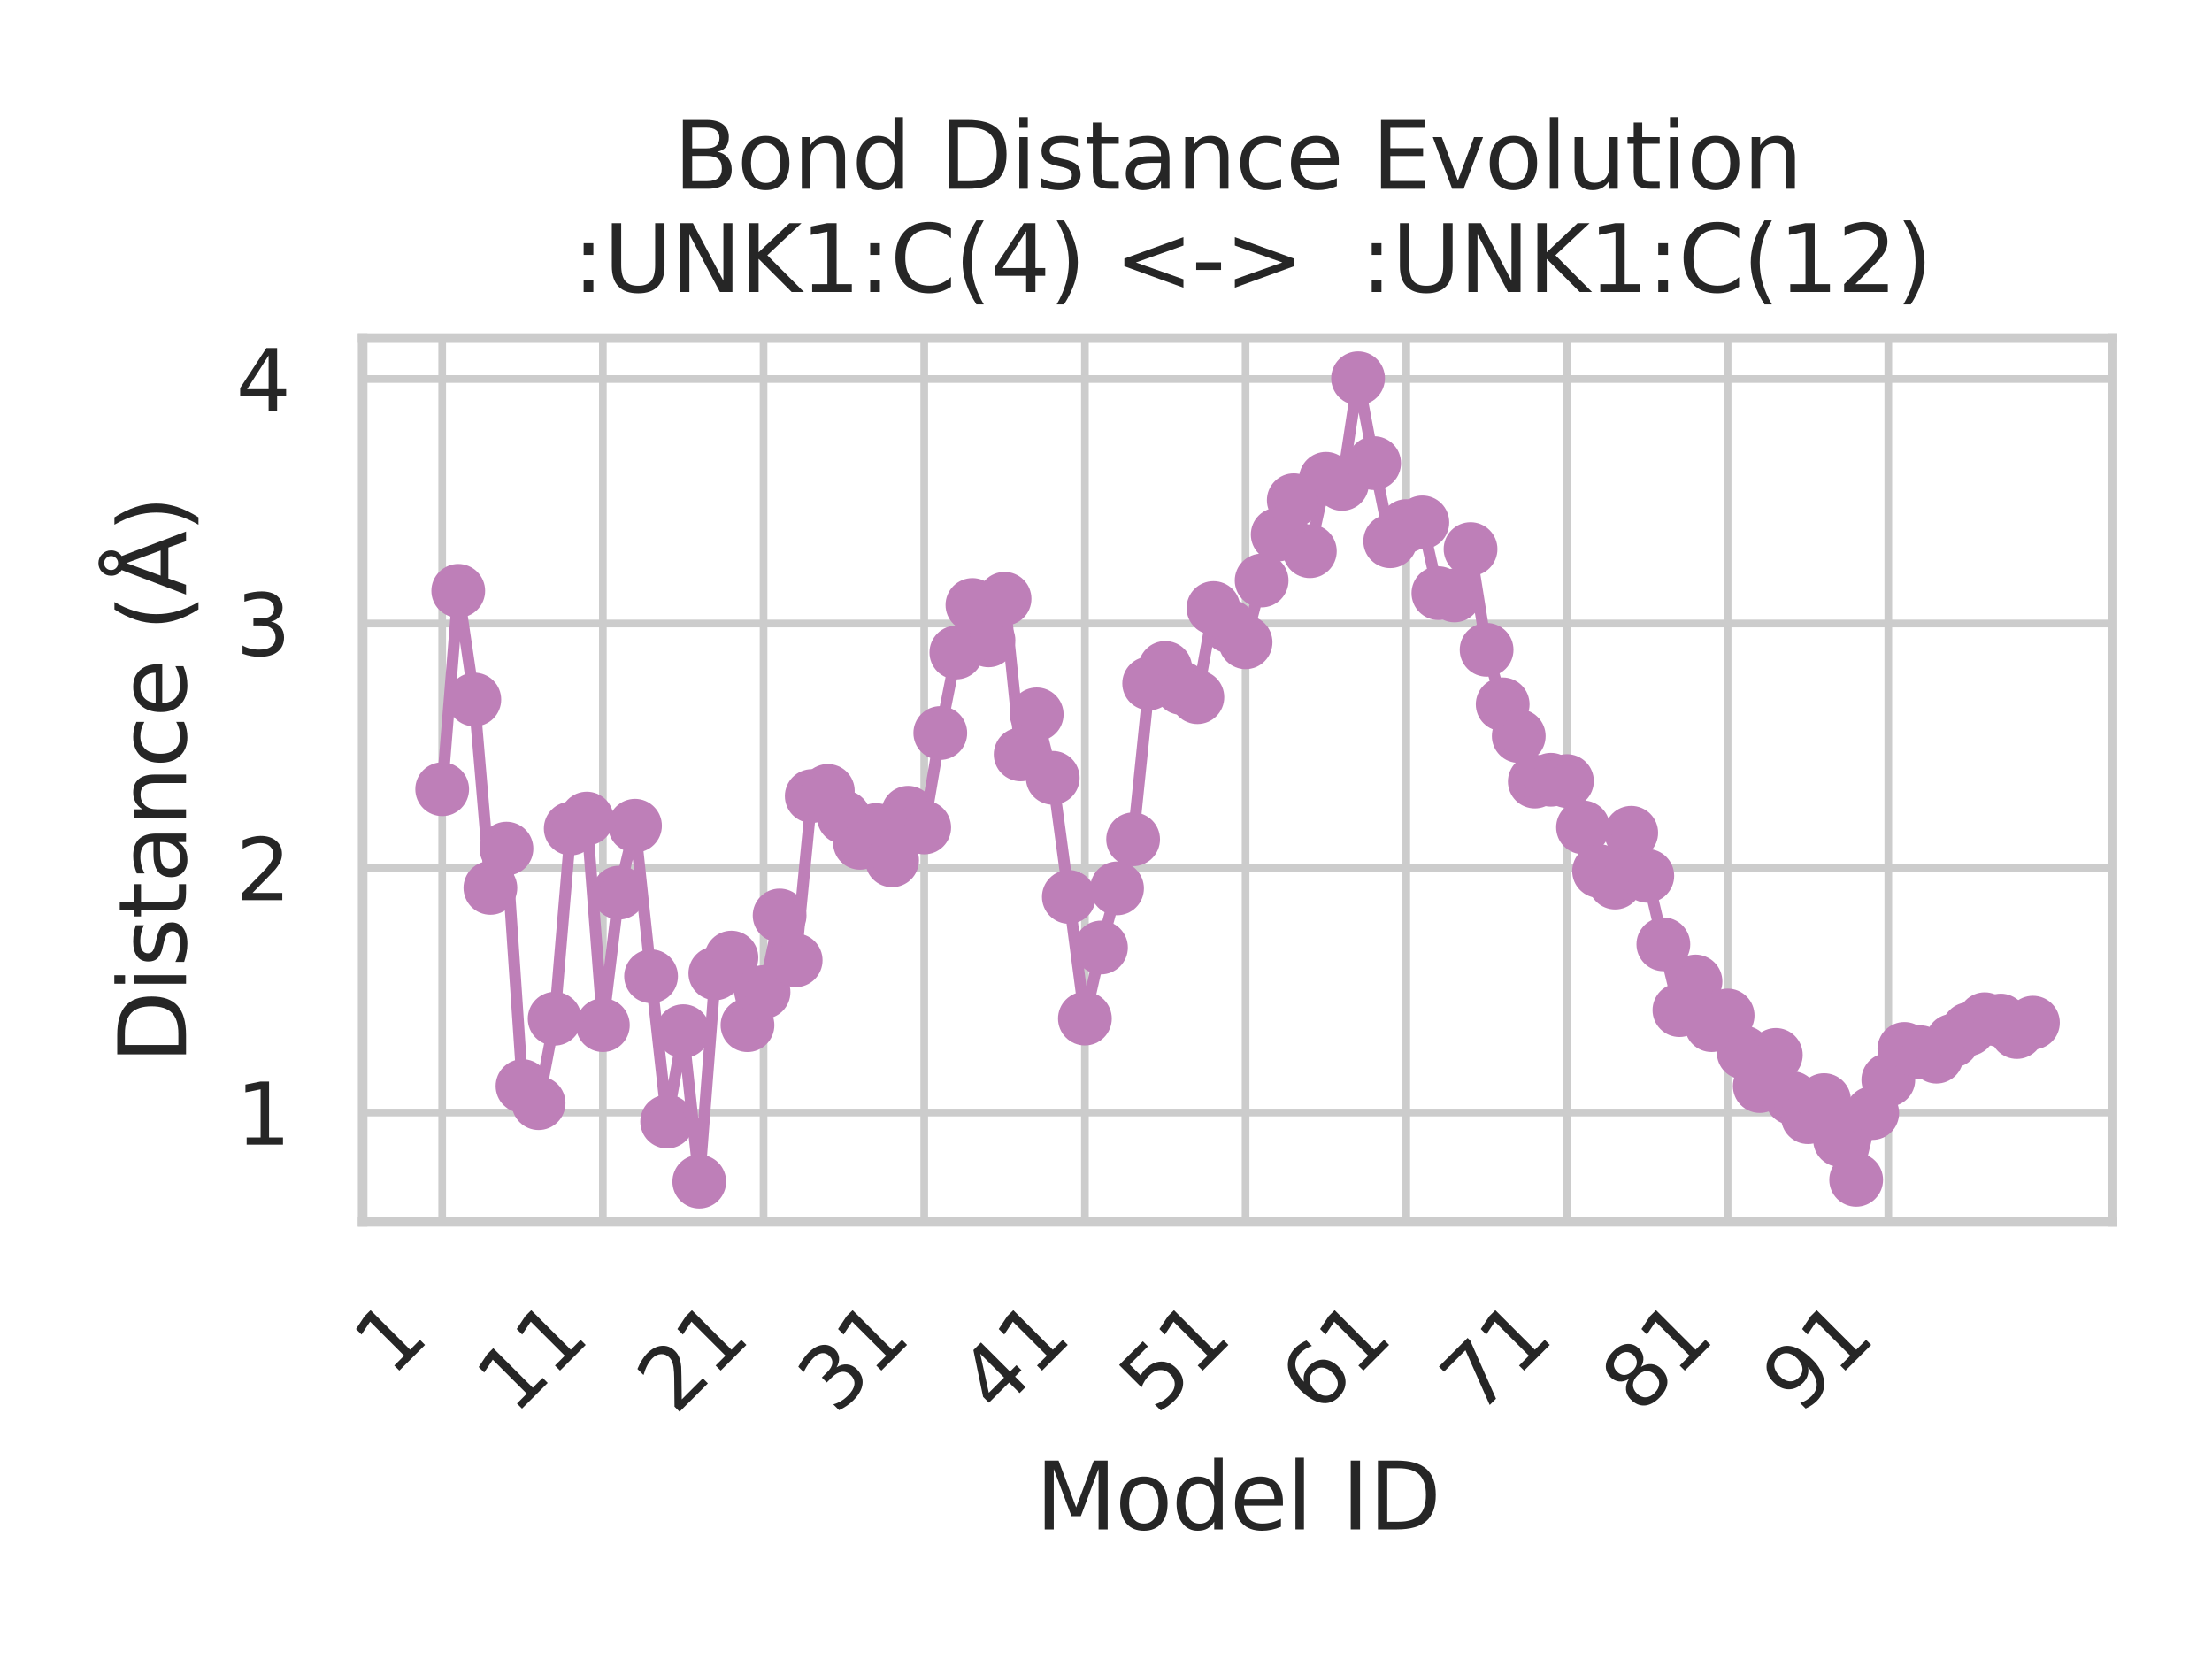 <?xml version="1.0" encoding="utf-8" standalone="no"?>
<!DOCTYPE svg PUBLIC "-//W3C//DTD SVG 1.1//EN"
  "http://www.w3.org/Graphics/SVG/1.1/DTD/svg11.dtd">
<svg xmlns:xlink="http://www.w3.org/1999/xlink" width="288pt" height="216pt" viewBox="0 0 288 216" xmlns="http://www.w3.org/2000/svg" version="1.1">
 <defs>
  <style type="text/css">*{stroke-linejoin: round; stroke-linecap: butt}</style>
 </defs>
 <g id="figure_1">
  <g id="patch_1">
   <path d="M 0 216 
L 288 216 
L 288 0 
L 0 0 
z
" style="fill: #ffffff"/>
  </g>
  <g id="axes_1">
   <g id="patch_2">
    <path d="M 47.216 159.079 
L 275.04 159.079 
L 275.04 44.016 
L 47.216 44.016 
z
" style="fill: #ffffff"/>
   </g>
   <g id="matplotlib.axis_1">
    <g id="xtick_1">
     <g id="line2d_1">
      <path d="M 57.572 159.079 
L 57.572 44.016 
" clip-path="url(#p33dbab72d3)" style="fill: none; stroke: #cccccc; stroke-linecap: round"/>
     </g>
     <g id="text_1">
      <!-- 1 -->
      <g style="fill: #262626" transform="translate(51.005 179.438) rotate(-45) scale(0.11 -0.11)">
       <defs>
        <path id="DejaVuSans-31" d="M 794 531 
L 1825 531 
L 1825 4091 
L 703 3866 
L 703 4441 
L 1819 4666 
L 2450 4666 
L 2450 531 
L 3481 531 
L 3481 0 
L 794 0 
L 794 531 
z
" transform="scale(0.016)"/>
       </defs>
       <use xlink:href="#DejaVuSans-31"/>
      </g>
     </g>
    </g>
    <g id="xtick_2">
     <g id="line2d_2">
      <path d="M 78.492 159.079 
L 78.492 44.016 
" clip-path="url(#p33dbab72d3)" style="fill: none; stroke: #cccccc; stroke-linecap: round"/>
     </g>
     <g id="text_2">
      <!-- 11 -->
      <g style="fill: #262626" transform="translate(66.977 184.387) rotate(-45) scale(0.11 -0.11)">
       <use xlink:href="#DejaVuSans-31"/>
       <use xlink:href="#DejaVuSans-31" x="63.623"/>
      </g>
     </g>
    </g>
    <g id="xtick_3">
     <g id="line2d_3">
      <path d="M 99.413 159.079 
L 99.413 44.016 
" clip-path="url(#p33dbab72d3)" style="fill: none; stroke: #cccccc; stroke-linecap: round"/>
     </g>
     <g id="text_3">
      <!-- 21 -->
      <g style="fill: #262626" transform="translate(87.897 184.387) rotate(-45) scale(0.11 -0.11)">
       <defs>
        <path id="DejaVuSans-32" d="M 1228 531 
L 3431 531 
L 3431 0 
L 469 0 
L 469 531 
Q 828 903 1448 1529 
Q 2069 2156 2228 2338 
Q 2531 2678 2651 2914 
Q 2772 3150 2772 3378 
Q 2772 3750 2511 3984 
Q 2250 4219 1831 4219 
Q 1534 4219 1204 4116 
Q 875 4013 500 3803 
L 500 4441 
Q 881 4594 1212 4672 
Q 1544 4750 1819 4750 
Q 2544 4750 2975 4387 
Q 3406 4025 3406 3419 
Q 3406 3131 3298 2873 
Q 3191 2616 2906 2266 
Q 2828 2175 2409 1742 
Q 1991 1309 1228 531 
z
" transform="scale(0.016)"/>
       </defs>
       <use xlink:href="#DejaVuSans-32"/>
       <use xlink:href="#DejaVuSans-31" x="63.623"/>
      </g>
     </g>
    </g>
    <g id="xtick_4">
     <g id="line2d_4">
      <path d="M 120.333 159.079 
L 120.333 44.016 
" clip-path="url(#p33dbab72d3)" style="fill: none; stroke: #cccccc; stroke-linecap: round"/>
     </g>
     <g id="text_4">
      <!-- 31 -->
      <g style="fill: #262626" transform="translate(108.818 184.387) rotate(-45) scale(0.11 -0.11)">
       <defs>
        <path id="DejaVuSans-33" d="M 2597 2516 
Q 3050 2419 3304 2112 
Q 3559 1806 3559 1356 
Q 3559 666 3084 287 
Q 2609 -91 1734 -91 
Q 1441 -91 1130 -33 
Q 819 25 488 141 
L 488 750 
Q 750 597 1062 519 
Q 1375 441 1716 441 
Q 2309 441 2620 675 
Q 2931 909 2931 1356 
Q 2931 1769 2642 2001 
Q 2353 2234 1838 2234 
L 1294 2234 
L 1294 2753 
L 1863 2753 
Q 2328 2753 2575 2939 
Q 2822 3125 2822 3475 
Q 2822 3834 2567 4026 
Q 2313 4219 1838 4219 
Q 1578 4219 1281 4162 
Q 984 4106 628 3988 
L 628 4550 
Q 988 4650 1302 4700 
Q 1616 4750 1894 4750 
Q 2613 4750 3031 4423 
Q 3450 4097 3450 3541 
Q 3450 3153 3228 2886 
Q 3006 2619 2597 2516 
z
" transform="scale(0.016)"/>
       </defs>
       <use xlink:href="#DejaVuSans-33"/>
       <use xlink:href="#DejaVuSans-31" x="63.623"/>
      </g>
     </g>
    </g>
    <g id="xtick_5">
     <g id="line2d_5">
      <path d="M 141.254 159.079 
L 141.254 44.016 
" clip-path="url(#p33dbab72d3)" style="fill: none; stroke: #cccccc; stroke-linecap: round"/>
     </g>
     <g id="text_5">
      <!-- 41 -->
      <g style="fill: #262626" transform="translate(129.738 184.387) rotate(-45) scale(0.11 -0.11)">
       <defs>
        <path id="DejaVuSans-34" d="M 2419 4116 
L 825 1625 
L 2419 1625 
L 2419 4116 
z
M 2253 4666 
L 3047 4666 
L 3047 1625 
L 3713 1625 
L 3713 1100 
L 3047 1100 
L 3047 0 
L 2419 0 
L 2419 1100 
L 313 1100 
L 313 1709 
L 2253 4666 
z
" transform="scale(0.016)"/>
       </defs>
       <use xlink:href="#DejaVuSans-34"/>
       <use xlink:href="#DejaVuSans-31" x="63.623"/>
      </g>
     </g>
    </g>
    <g id="xtick_6">
     <g id="line2d_6">
      <path d="M 162.174 159.079 
L 162.174 44.016 
" clip-path="url(#p33dbab72d3)" style="fill: none; stroke: #cccccc; stroke-linecap: round"/>
     </g>
     <g id="text_6">
      <!-- 51 -->
      <g style="fill: #262626" transform="translate(150.659 184.387) rotate(-45) scale(0.11 -0.11)">
       <defs>
        <path id="DejaVuSans-35" d="M 691 4666 
L 3169 4666 
L 3169 4134 
L 1269 4134 
L 1269 2991 
Q 1406 3038 1543 3061 
Q 1681 3084 1819 3084 
Q 2600 3084 3056 2656 
Q 3513 2228 3513 1497 
Q 3513 744 3044 326 
Q 2575 -91 1722 -91 
Q 1428 -91 1123 -41 
Q 819 9 494 109 
L 494 744 
Q 775 591 1075 516 
Q 1375 441 1709 441 
Q 2250 441 2565 725 
Q 2881 1009 2881 1497 
Q 2881 1984 2565 2268 
Q 2250 2553 1709 2553 
Q 1456 2553 1204 2497 
Q 953 2441 691 2322 
L 691 4666 
z
" transform="scale(0.016)"/>
       </defs>
       <use xlink:href="#DejaVuSans-35"/>
       <use xlink:href="#DejaVuSans-31" x="63.623"/>
      </g>
     </g>
    </g>
    <g id="xtick_7">
     <g id="line2d_7">
      <path d="M 183.095 159.079 
L 183.095 44.016 
" clip-path="url(#p33dbab72d3)" style="fill: none; stroke: #cccccc; stroke-linecap: round"/>
     </g>
     <g id="text_7">
      <!-- 61 -->
      <g style="fill: #262626" transform="translate(171.579 184.387) rotate(-45) scale(0.11 -0.11)">
       <defs>
        <path id="DejaVuSans-36" d="M 2113 2584 
Q 1688 2584 1439 2293 
Q 1191 2003 1191 1497 
Q 1191 994 1439 701 
Q 1688 409 2113 409 
Q 2538 409 2786 701 
Q 3034 994 3034 1497 
Q 3034 2003 2786 2293 
Q 2538 2584 2113 2584 
z
M 3366 4563 
L 3366 3988 
Q 3128 4100 2886 4159 
Q 2644 4219 2406 4219 
Q 1781 4219 1451 3797 
Q 1122 3375 1075 2522 
Q 1259 2794 1537 2939 
Q 1816 3084 2150 3084 
Q 2853 3084 3261 2657 
Q 3669 2231 3669 1497 
Q 3669 778 3244 343 
Q 2819 -91 2113 -91 
Q 1303 -91 875 529 
Q 447 1150 447 2328 
Q 447 3434 972 4092 
Q 1497 4750 2381 4750 
Q 2619 4750 2861 4703 
Q 3103 4656 3366 4563 
z
" transform="scale(0.016)"/>
       </defs>
       <use xlink:href="#DejaVuSans-36"/>
       <use xlink:href="#DejaVuSans-31" x="63.623"/>
      </g>
     </g>
    </g>
    <g id="xtick_8">
     <g id="line2d_8">
      <path d="M 204.015 159.079 
L 204.015 44.016 
" clip-path="url(#p33dbab72d3)" style="fill: none; stroke: #cccccc; stroke-linecap: round"/>
     </g>
     <g id="text_8">
      <!-- 71 -->
      <g style="fill: #262626" transform="translate(192.5 184.387) rotate(-45) scale(0.11 -0.11)">
       <defs>
        <path id="DejaVuSans-37" d="M 525 4666 
L 3525 4666 
L 3525 4397 
L 1831 0 
L 1172 0 
L 2766 4134 
L 525 4134 
L 525 4666 
z
" transform="scale(0.016)"/>
       </defs>
       <use xlink:href="#DejaVuSans-37"/>
       <use xlink:href="#DejaVuSans-31" x="63.623"/>
      </g>
     </g>
    </g>
    <g id="xtick_9">
     <g id="line2d_9">
      <path d="M 224.936 159.079 
L 224.936 44.016 
" clip-path="url(#p33dbab72d3)" style="fill: none; stroke: #cccccc; stroke-linecap: round"/>
     </g>
     <g id="text_9">
      <!-- 81 -->
      <g style="fill: #262626" transform="translate(213.42 184.387) rotate(-45) scale(0.11 -0.11)">
       <defs>
        <path id="DejaVuSans-38" d="M 2034 2216 
Q 1584 2216 1326 1975 
Q 1069 1734 1069 1313 
Q 1069 891 1326 650 
Q 1584 409 2034 409 
Q 2484 409 2743 651 
Q 3003 894 3003 1313 
Q 3003 1734 2745 1975 
Q 2488 2216 2034 2216 
z
M 1403 2484 
Q 997 2584 770 2862 
Q 544 3141 544 3541 
Q 544 4100 942 4425 
Q 1341 4750 2034 4750 
Q 2731 4750 3128 4425 
Q 3525 4100 3525 3541 
Q 3525 3141 3298 2862 
Q 3072 2584 2669 2484 
Q 3125 2378 3379 2068 
Q 3634 1759 3634 1313 
Q 3634 634 3220 271 
Q 2806 -91 2034 -91 
Q 1263 -91 848 271 
Q 434 634 434 1313 
Q 434 1759 690 2068 
Q 947 2378 1403 2484 
z
M 1172 3481 
Q 1172 3119 1398 2916 
Q 1625 2713 2034 2713 
Q 2441 2713 2670 2916 
Q 2900 3119 2900 3481 
Q 2900 3844 2670 4047 
Q 2441 4250 2034 4250 
Q 1625 4250 1398 4047 
Q 1172 3844 1172 3481 
z
" transform="scale(0.016)"/>
       </defs>
       <use xlink:href="#DejaVuSans-38"/>
       <use xlink:href="#DejaVuSans-31" x="63.623"/>
      </g>
     </g>
    </g>
    <g id="xtick_10">
     <g id="line2d_10">
      <path d="M 245.856 159.079 
L 245.856 44.016 
" clip-path="url(#p33dbab72d3)" style="fill: none; stroke: #cccccc; stroke-linecap: round"/>
     </g>
     <g id="text_10">
      <!-- 91 -->
      <g style="fill: #262626" transform="translate(234.341 184.387) rotate(-45) scale(0.11 -0.11)">
       <defs>
        <path id="DejaVuSans-39" d="M 703 97 
L 703 672 
Q 941 559 1184 500 
Q 1428 441 1663 441 
Q 2288 441 2617 861 
Q 2947 1281 2994 2138 
Q 2813 1869 2534 1725 
Q 2256 1581 1919 1581 
Q 1219 1581 811 2004 
Q 403 2428 403 3163 
Q 403 3881 828 4315 
Q 1253 4750 1959 4750 
Q 2769 4750 3195 4129 
Q 3622 3509 3622 2328 
Q 3622 1225 3098 567 
Q 2575 -91 1691 -91 
Q 1453 -91 1209 -44 
Q 966 3 703 97 
z
M 1959 2075 
Q 2384 2075 2632 2365 
Q 2881 2656 2881 3163 
Q 2881 3666 2632 3958 
Q 2384 4250 1959 4250 
Q 1534 4250 1286 3958 
Q 1038 3666 1038 3163 
Q 1038 2656 1286 2365 
Q 1534 2075 1959 2075 
z
" transform="scale(0.016)"/>
       </defs>
       <use xlink:href="#DejaVuSans-39"/>
       <use xlink:href="#DejaVuSans-31" x="63.623"/>
      </g>
     </g>
    </g>
    <g id="text_11">
     <!-- Model ID -->
     <g style="fill: #262626" transform="translate(134.815 199.123) scale(0.12 -0.12)">
      <defs>
       <path id="DejaVuSans-4d" d="M 628 4666 
L 1569 4666 
L 2759 1491 
L 3956 4666 
L 4897 4666 
L 4897 0 
L 4281 0 
L 4281 4097 
L 3078 897 
L 2444 897 
L 1241 4097 
L 1241 0 
L 628 0 
L 628 4666 
z
" transform="scale(0.016)"/>
       <path id="DejaVuSans-6f" d="M 1959 3097 
Q 1497 3097 1228 2736 
Q 959 2375 959 1747 
Q 959 1119 1226 758 
Q 1494 397 1959 397 
Q 2419 397 2687 759 
Q 2956 1122 2956 1747 
Q 2956 2369 2687 2733 
Q 2419 3097 1959 3097 
z
M 1959 3584 
Q 2709 3584 3137 3096 
Q 3566 2609 3566 1747 
Q 3566 888 3137 398 
Q 2709 -91 1959 -91 
Q 1206 -91 779 398 
Q 353 888 353 1747 
Q 353 2609 779 3096 
Q 1206 3584 1959 3584 
z
" transform="scale(0.016)"/>
       <path id="DejaVuSans-64" d="M 2906 2969 
L 2906 4863 
L 3481 4863 
L 3481 0 
L 2906 0 
L 2906 525 
Q 2725 213 2448 61 
Q 2172 -91 1784 -91 
Q 1150 -91 751 415 
Q 353 922 353 1747 
Q 353 2572 751 3078 
Q 1150 3584 1784 3584 
Q 2172 3584 2448 3432 
Q 2725 3281 2906 2969 
z
M 947 1747 
Q 947 1113 1208 752 
Q 1469 391 1925 391 
Q 2381 391 2643 752 
Q 2906 1113 2906 1747 
Q 2906 2381 2643 2742 
Q 2381 3103 1925 3103 
Q 1469 3103 1208 2742 
Q 947 2381 947 1747 
z
" transform="scale(0.016)"/>
       <path id="DejaVuSans-65" d="M 3597 1894 
L 3597 1613 
L 953 1613 
Q 991 1019 1311 708 
Q 1631 397 2203 397 
Q 2534 397 2845 478 
Q 3156 559 3463 722 
L 3463 178 
Q 3153 47 2828 -22 
Q 2503 -91 2169 -91 
Q 1331 -91 842 396 
Q 353 884 353 1716 
Q 353 2575 817 3079 
Q 1281 3584 2069 3584 
Q 2775 3584 3186 3129 
Q 3597 2675 3597 1894 
z
M 3022 2063 
Q 3016 2534 2758 2815 
Q 2500 3097 2075 3097 
Q 1594 3097 1305 2825 
Q 1016 2553 972 2059 
L 3022 2063 
z
" transform="scale(0.016)"/>
       <path id="DejaVuSans-6c" d="M 603 4863 
L 1178 4863 
L 1178 0 
L 603 0 
L 603 4863 
z
" transform="scale(0.016)"/>
       <path id="DejaVuSans-20" transform="scale(0.016)"/>
       <path id="DejaVuSans-49" d="M 628 4666 
L 1259 4666 
L 1259 0 
L 628 0 
L 628 4666 
z
" transform="scale(0.016)"/>
       <path id="DejaVuSans-44" d="M 1259 4147 
L 1259 519 
L 2022 519 
Q 2988 519 3436 956 
Q 3884 1394 3884 2338 
Q 3884 3275 3436 3711 
Q 2988 4147 2022 4147 
L 1259 4147 
z
M 628 4666 
L 1925 4666 
Q 3281 4666 3915 4102 
Q 4550 3538 4550 2338 
Q 4550 1131 3912 565 
Q 3275 0 1925 0 
L 628 0 
L 628 4666 
z
" transform="scale(0.016)"/>
      </defs>
      <use xlink:href="#DejaVuSans-4d"/>
      <use xlink:href="#DejaVuSans-6f" x="86.279"/>
      <use xlink:href="#DejaVuSans-64" x="147.461"/>
      <use xlink:href="#DejaVuSans-65" x="210.938"/>
      <use xlink:href="#DejaVuSans-6c" x="272.461"/>
      <use xlink:href="#DejaVuSans-20" x="300.244"/>
      <use xlink:href="#DejaVuSans-49" x="332.031"/>
      <use xlink:href="#DejaVuSans-44" x="361.523"/>
     </g>
    </g>
   </g>
   <g id="matplotlib.axis_2">
    <g id="ytick_1">
     <g id="line2d_11">
      <path d="M 47.216 144.85 
L 275.04 144.85 
" clip-path="url(#p33dbab72d3)" style="fill: none; stroke: #cccccc; stroke-linecap: round"/>
     </g>
     <g id="text_12">
      <!-- 1 -->
      <g style="fill: #262626" transform="translate(30.718 149.03) scale(0.11 -0.11)">
       <use xlink:href="#DejaVuSans-31"/>
      </g>
     </g>
    </g>
    <g id="ytick_2">
     <g id="line2d_12">
      <path d="M 47.216 113.016 
L 275.04 113.016 
" clip-path="url(#p33dbab72d3)" style="fill: none; stroke: #cccccc; stroke-linecap: round"/>
     </g>
     <g id="text_13">
      <!-- 2 -->
      <g style="fill: #262626" transform="translate(30.718 117.195) scale(0.11 -0.11)">
       <use xlink:href="#DejaVuSans-32"/>
      </g>
     </g>
    </g>
    <g id="ytick_3">
     <g id="line2d_13">
      <path d="M 47.216 81.181 
L 275.04 81.181 
" clip-path="url(#p33dbab72d3)" style="fill: none; stroke: #cccccc; stroke-linecap: round"/>
     </g>
     <g id="text_14">
      <!-- 3 -->
      <g style="fill: #262626" transform="translate(30.718 85.36) scale(0.11 -0.11)">
       <use xlink:href="#DejaVuSans-33"/>
      </g>
     </g>
    </g>
    <g id="ytick_4">
     <g id="line2d_14">
      <path d="M 47.216 49.347 
L 275.04 49.347 
" clip-path="url(#p33dbab72d3)" style="fill: none; stroke: #cccccc; stroke-linecap: round"/>
     </g>
     <g id="text_15">
      <!-- 4 -->
      <g style="fill: #262626" transform="translate(30.718 53.526) scale(0.11 -0.11)">
       <use xlink:href="#DejaVuSans-34"/>
      </g>
     </g>
    </g>
    <g id="text_16">
     <!-- Distance (Å) -->
     <g style="fill: #262626" transform="translate(24.222 138.476) rotate(-90) scale(0.12 -0.12)">
      <defs>
       <path id="DejaVuSans-69" d="M 603 3500 
L 1178 3500 
L 1178 0 
L 603 0 
L 603 3500 
z
M 603 4863 
L 1178 4863 
L 1178 4134 
L 603 4134 
L 603 4863 
z
" transform="scale(0.016)"/>
       <path id="DejaVuSans-73" d="M 2834 3397 
L 2834 2853 
Q 2591 2978 2328 3040 
Q 2066 3103 1784 3103 
Q 1356 3103 1142 2972 
Q 928 2841 928 2578 
Q 928 2378 1081 2264 
Q 1234 2150 1697 2047 
L 1894 2003 
Q 2506 1872 2764 1633 
Q 3022 1394 3022 966 
Q 3022 478 2636 193 
Q 2250 -91 1575 -91 
Q 1294 -91 989 -36 
Q 684 19 347 128 
L 347 722 
Q 666 556 975 473 
Q 1284 391 1588 391 
Q 1994 391 2212 530 
Q 2431 669 2431 922 
Q 2431 1156 2273 1281 
Q 2116 1406 1581 1522 
L 1381 1569 
Q 847 1681 609 1914 
Q 372 2147 372 2553 
Q 372 3047 722 3315 
Q 1072 3584 1716 3584 
Q 2034 3584 2315 3537 
Q 2597 3491 2834 3397 
z
" transform="scale(0.016)"/>
       <path id="DejaVuSans-74" d="M 1172 4494 
L 1172 3500 
L 2356 3500 
L 2356 3053 
L 1172 3053 
L 1172 1153 
Q 1172 725 1289 603 
Q 1406 481 1766 481 
L 2356 481 
L 2356 0 
L 1766 0 
Q 1100 0 847 248 
Q 594 497 594 1153 
L 594 3053 
L 172 3053 
L 172 3500 
L 594 3500 
L 594 4494 
L 1172 4494 
z
" transform="scale(0.016)"/>
       <path id="DejaVuSans-61" d="M 2194 1759 
Q 1497 1759 1228 1600 
Q 959 1441 959 1056 
Q 959 750 1161 570 
Q 1363 391 1709 391 
Q 2188 391 2477 730 
Q 2766 1069 2766 1631 
L 2766 1759 
L 2194 1759 
z
M 3341 1997 
L 3341 0 
L 2766 0 
L 2766 531 
Q 2569 213 2275 61 
Q 1981 -91 1556 -91 
Q 1019 -91 701 211 
Q 384 513 384 1019 
Q 384 1609 779 1909 
Q 1175 2209 1959 2209 
L 2766 2209 
L 2766 2266 
Q 2766 2663 2505 2880 
Q 2244 3097 1772 3097 
Q 1472 3097 1187 3025 
Q 903 2953 641 2809 
L 641 3341 
Q 956 3463 1253 3523 
Q 1550 3584 1831 3584 
Q 2591 3584 2966 3190 
Q 3341 2797 3341 1997 
z
" transform="scale(0.016)"/>
       <path id="DejaVuSans-6e" d="M 3513 2113 
L 3513 0 
L 2938 0 
L 2938 2094 
Q 2938 2591 2744 2837 
Q 2550 3084 2163 3084 
Q 1697 3084 1428 2787 
Q 1159 2491 1159 1978 
L 1159 0 
L 581 0 
L 581 3500 
L 1159 3500 
L 1159 2956 
Q 1366 3272 1645 3428 
Q 1925 3584 2291 3584 
Q 2894 3584 3203 3211 
Q 3513 2838 3513 2113 
z
" transform="scale(0.016)"/>
       <path id="DejaVuSans-63" d="M 3122 3366 
L 3122 2828 
Q 2878 2963 2633 3030 
Q 2388 3097 2138 3097 
Q 1578 3097 1268 2742 
Q 959 2388 959 1747 
Q 959 1106 1268 751 
Q 1578 397 2138 397 
Q 2388 397 2633 464 
Q 2878 531 3122 666 
L 3122 134 
Q 2881 22 2623 -34 
Q 2366 -91 2075 -91 
Q 1284 -91 818 406 
Q 353 903 353 1747 
Q 353 2603 823 3093 
Q 1294 3584 2113 3584 
Q 2378 3584 2631 3529 
Q 2884 3475 3122 3366 
z
" transform="scale(0.016)"/>
       <path id="DejaVuSans-28" d="M 1984 4856 
Q 1566 4138 1362 3434 
Q 1159 2731 1159 2009 
Q 1159 1288 1364 580 
Q 1569 -128 1984 -844 
L 1484 -844 
Q 1016 -109 783 600 
Q 550 1309 550 2009 
Q 550 2706 781 3412 
Q 1013 4119 1484 4856 
L 1984 4856 
z
" transform="scale(0.016)"/>
       <path id="DejaVuSans-c5" d="M 2663 5081 
Q 2663 5278 2523 5417 
Q 2384 5556 2188 5556 
Q 1988 5556 1852 5420 
Q 1716 5284 1716 5081 
Q 1716 4884 1853 4746 
Q 1991 4609 2188 4609 
Q 2384 4609 2523 4746 
Q 2663 4884 2663 5081 
z
M 2188 4044 
L 1338 1722 
L 3041 1722 
L 2188 4044 
z
M 1716 4366 
Q 1525 4494 1428 4673 
Q 1331 4853 1331 5081 
Q 1331 5441 1579 5691 
Q 1828 5941 2188 5941 
Q 2544 5941 2795 5689 
Q 3047 5438 3047 5081 
Q 3047 4863 2948 4678 
Q 2850 4494 2663 4366 
L 4325 0 
L 3669 0 
L 3244 1197 
L 1141 1197 
L 716 0 
L 50 0 
L 1716 4366 
z
" transform="scale(0.016)"/>
       <path id="DejaVuSans-29" d="M 513 4856 
L 1013 4856 
Q 1481 4119 1714 3412 
Q 1947 2706 1947 2009 
Q 1947 1309 1714 600 
Q 1481 -109 1013 -844 
L 513 -844 
Q 928 -128 1133 580 
Q 1338 1288 1338 2009 
Q 1338 2731 1133 3434 
Q 928 4138 513 4856 
z
" transform="scale(0.016)"/>
      </defs>
      <use xlink:href="#DejaVuSans-44"/>
      <use xlink:href="#DejaVuSans-69" x="77.002"/>
      <use xlink:href="#DejaVuSans-73" x="104.785"/>
      <use xlink:href="#DejaVuSans-74" x="156.885"/>
      <use xlink:href="#DejaVuSans-61" x="196.094"/>
      <use xlink:href="#DejaVuSans-6e" x="257.373"/>
      <use xlink:href="#DejaVuSans-63" x="320.752"/>
      <use xlink:href="#DejaVuSans-65" x="375.732"/>
      <use xlink:href="#DejaVuSans-20" x="437.256"/>
      <use xlink:href="#DejaVuSans-28" x="469.043"/>
      <use xlink:href="#DejaVuSans-c5" x="508.057"/>
      <use xlink:href="#DejaVuSans-29" x="576.465"/>
     </g>
    </g>
   </g>
   <g id="line2d_15">
    <path d="M 57.572 102.754 
L 59.664 76.924 
L 61.756 91.08 
L 63.848 115.603 
L 65.94 110.49 
L 68.032 141.407 
L 70.124 143.628 
L 72.216 132.637 
L 74.308 107.874 
L 76.4 106.58 
L 78.492 133.469 
L 80.584 116.22 
L 82.676 107.51 
L 84.768 127.11 
L 86.861 146.027 
L 88.953 134.258 
L 91.045 153.849 
L 93.137 126.729 
L 95.229 124.675 
L 97.321 133.475 
L 99.413 129.169 
L 101.505 119.196 
L 103.597 125.027 
L 105.689 103.648 
L 107.781 102.977 
L 109.873 106.397 
L 111.965 109.734 
L 114.057 108.068 
L 116.149 112.016 
L 118.241 105.819 
L 120.333 107.737 
L 122.425 95.438 
L 124.517 84.952 
L 126.609 78.765 
L 128.701 83.376 
L 130.793 77.957 
L 132.886 98.223 
L 134.978 93.011 
L 137.07 101.271 
L 139.162 116.775 
L 141.254 132.617 
L 143.346 123.364 
L 145.438 115.665 
L 147.53 109.277 
L 149.622 88.983 
L 151.714 86.965 
L 153.806 89.575 
L 155.898 90.771 
L 157.99 79.163 
L 160.082 81.556 
L 162.174 83.626 
L 164.266 75.581 
L 166.358 69.598 
L 168.45 65.129 
L 170.542 71.763 
L 172.634 62.339 
L 174.726 63.003 
L 176.818 49.246 
L 178.911 60.301 
L 181.003 70.466 
L 183.095 68.494 
L 185.187 68.016 
L 187.279 77.229 
L 189.371 77.523 
L 191.463 71.492 
L 193.555 84.607 
L 195.647 91.706 
L 197.739 95.835 
L 199.831 101.758 
L 201.923 101.522 
L 204.015 101.696 
L 206.107 107.721 
L 208.199 113.415 
L 210.291 114.912 
L 212.383 108.425 
L 214.475 114.032 
L 216.567 122.95 
L 218.659 131.516 
L 220.751 127.786 
L 222.843 133.471 
L 224.936 132.215 
L 227.028 137.042 
L 229.12 141.401 
L 231.212 137.348 
L 233.304 142.966 
L 235.396 145.452 
L 237.488 143.234 
L 239.58 148.44 
L 241.672 153.618 
L 243.764 144.92 
L 245.856 140.595 
L 247.948 136.568 
L 250.04 137.002 
L 252.132 137.58 
L 254.224 135.496 
L 256.316 133.99 
L 258.408 132.7 
L 260.5 132.874 
L 262.592 134.369 
L 264.684 133.147 
" clip-path="url(#p33dbab72d3)" style="fill: none; stroke: #be7fb8; stroke-width: 1.5; stroke-linecap: round"/>
    <defs>
     <path id="m76747c1c42" d="M 0 3 
C 0.796 3 1.559 2.684 2.121 2.121 
C 2.684 1.559 3 0.796 3 0 
C 3 -0.796 2.684 -1.559 2.121 -2.121 
C 1.559 -2.684 0.796 -3 0 -3 
C -0.796 -3 -1.559 -2.684 -2.121 -2.121 
C -2.684 -1.559 -3 -0.796 -3 0 
C -3 0.796 -2.684 1.559 -2.121 2.121 
C -1.559 2.684 -0.796 3 0 3 
z
" style="stroke: #be7fb8"/>
    </defs>
    <g clip-path="url(#p33dbab72d3)">
     <use xlink:href="#m76747c1c42" x="57.572" y="102.754" style="fill: #be7fb8; stroke: #be7fb8"/>
     <use xlink:href="#m76747c1c42" x="59.664" y="76.924" style="fill: #be7fb8; stroke: #be7fb8"/>
     <use xlink:href="#m76747c1c42" x="61.756" y="91.08" style="fill: #be7fb8; stroke: #be7fb8"/>
     <use xlink:href="#m76747c1c42" x="63.848" y="115.603" style="fill: #be7fb8; stroke: #be7fb8"/>
     <use xlink:href="#m76747c1c42" x="65.94" y="110.49" style="fill: #be7fb8; stroke: #be7fb8"/>
     <use xlink:href="#m76747c1c42" x="68.032" y="141.407" style="fill: #be7fb8; stroke: #be7fb8"/>
     <use xlink:href="#m76747c1c42" x="70.124" y="143.628" style="fill: #be7fb8; stroke: #be7fb8"/>
     <use xlink:href="#m76747c1c42" x="72.216" y="132.637" style="fill: #be7fb8; stroke: #be7fb8"/>
     <use xlink:href="#m76747c1c42" x="74.308" y="107.874" style="fill: #be7fb8; stroke: #be7fb8"/>
     <use xlink:href="#m76747c1c42" x="76.4" y="106.58" style="fill: #be7fb8; stroke: #be7fb8"/>
     <use xlink:href="#m76747c1c42" x="78.492" y="133.469" style="fill: #be7fb8; stroke: #be7fb8"/>
     <use xlink:href="#m76747c1c42" x="80.584" y="116.22" style="fill: #be7fb8; stroke: #be7fb8"/>
     <use xlink:href="#m76747c1c42" x="82.676" y="107.51" style="fill: #be7fb8; stroke: #be7fb8"/>
     <use xlink:href="#m76747c1c42" x="84.768" y="127.11" style="fill: #be7fb8; stroke: #be7fb8"/>
     <use xlink:href="#m76747c1c42" x="86.861" y="146.027" style="fill: #be7fb8; stroke: #be7fb8"/>
     <use xlink:href="#m76747c1c42" x="88.953" y="134.258" style="fill: #be7fb8; stroke: #be7fb8"/>
     <use xlink:href="#m76747c1c42" x="91.045" y="153.849" style="fill: #be7fb8; stroke: #be7fb8"/>
     <use xlink:href="#m76747c1c42" x="93.137" y="126.729" style="fill: #be7fb8; stroke: #be7fb8"/>
     <use xlink:href="#m76747c1c42" x="95.229" y="124.675" style="fill: #be7fb8; stroke: #be7fb8"/>
     <use xlink:href="#m76747c1c42" x="97.321" y="133.475" style="fill: #be7fb8; stroke: #be7fb8"/>
     <use xlink:href="#m76747c1c42" x="99.413" y="129.169" style="fill: #be7fb8; stroke: #be7fb8"/>
     <use xlink:href="#m76747c1c42" x="101.505" y="119.196" style="fill: #be7fb8; stroke: #be7fb8"/>
     <use xlink:href="#m76747c1c42" x="103.597" y="125.027" style="fill: #be7fb8; stroke: #be7fb8"/>
     <use xlink:href="#m76747c1c42" x="105.689" y="103.648" style="fill: #be7fb8; stroke: #be7fb8"/>
     <use xlink:href="#m76747c1c42" x="107.781" y="102.977" style="fill: #be7fb8; stroke: #be7fb8"/>
     <use xlink:href="#m76747c1c42" x="109.873" y="106.397" style="fill: #be7fb8; stroke: #be7fb8"/>
     <use xlink:href="#m76747c1c42" x="111.965" y="109.734" style="fill: #be7fb8; stroke: #be7fb8"/>
     <use xlink:href="#m76747c1c42" x="114.057" y="108.068" style="fill: #be7fb8; stroke: #be7fb8"/>
     <use xlink:href="#m76747c1c42" x="116.149" y="112.016" style="fill: #be7fb8; stroke: #be7fb8"/>
     <use xlink:href="#m76747c1c42" x="118.241" y="105.819" style="fill: #be7fb8; stroke: #be7fb8"/>
     <use xlink:href="#m76747c1c42" x="120.333" y="107.737" style="fill: #be7fb8; stroke: #be7fb8"/>
     <use xlink:href="#m76747c1c42" x="122.425" y="95.438" style="fill: #be7fb8; stroke: #be7fb8"/>
     <use xlink:href="#m76747c1c42" x="124.517" y="84.952" style="fill: #be7fb8; stroke: #be7fb8"/>
     <use xlink:href="#m76747c1c42" x="126.609" y="78.765" style="fill: #be7fb8; stroke: #be7fb8"/>
     <use xlink:href="#m76747c1c42" x="128.701" y="83.376" style="fill: #be7fb8; stroke: #be7fb8"/>
     <use xlink:href="#m76747c1c42" x="130.793" y="77.957" style="fill: #be7fb8; stroke: #be7fb8"/>
     <use xlink:href="#m76747c1c42" x="132.886" y="98.223" style="fill: #be7fb8; stroke: #be7fb8"/>
     <use xlink:href="#m76747c1c42" x="134.978" y="93.011" style="fill: #be7fb8; stroke: #be7fb8"/>
     <use xlink:href="#m76747c1c42" x="137.07" y="101.271" style="fill: #be7fb8; stroke: #be7fb8"/>
     <use xlink:href="#m76747c1c42" x="139.162" y="116.775" style="fill: #be7fb8; stroke: #be7fb8"/>
     <use xlink:href="#m76747c1c42" x="141.254" y="132.617" style="fill: #be7fb8; stroke: #be7fb8"/>
     <use xlink:href="#m76747c1c42" x="143.346" y="123.364" style="fill: #be7fb8; stroke: #be7fb8"/>
     <use xlink:href="#m76747c1c42" x="145.438" y="115.665" style="fill: #be7fb8; stroke: #be7fb8"/>
     <use xlink:href="#m76747c1c42" x="147.53" y="109.277" style="fill: #be7fb8; stroke: #be7fb8"/>
     <use xlink:href="#m76747c1c42" x="149.622" y="88.983" style="fill: #be7fb8; stroke: #be7fb8"/>
     <use xlink:href="#m76747c1c42" x="151.714" y="86.965" style="fill: #be7fb8; stroke: #be7fb8"/>
     <use xlink:href="#m76747c1c42" x="153.806" y="89.575" style="fill: #be7fb8; stroke: #be7fb8"/>
     <use xlink:href="#m76747c1c42" x="155.898" y="90.771" style="fill: #be7fb8; stroke: #be7fb8"/>
     <use xlink:href="#m76747c1c42" x="157.99" y="79.163" style="fill: #be7fb8; stroke: #be7fb8"/>
     <use xlink:href="#m76747c1c42" x="160.082" y="81.556" style="fill: #be7fb8; stroke: #be7fb8"/>
     <use xlink:href="#m76747c1c42" x="162.174" y="83.626" style="fill: #be7fb8; stroke: #be7fb8"/>
     <use xlink:href="#m76747c1c42" x="164.266" y="75.581" style="fill: #be7fb8; stroke: #be7fb8"/>
     <use xlink:href="#m76747c1c42" x="166.358" y="69.598" style="fill: #be7fb8; stroke: #be7fb8"/>
     <use xlink:href="#m76747c1c42" x="168.45" y="65.129" style="fill: #be7fb8; stroke: #be7fb8"/>
     <use xlink:href="#m76747c1c42" x="170.542" y="71.763" style="fill: #be7fb8; stroke: #be7fb8"/>
     <use xlink:href="#m76747c1c42" x="172.634" y="62.339" style="fill: #be7fb8; stroke: #be7fb8"/>
     <use xlink:href="#m76747c1c42" x="174.726" y="63.003" style="fill: #be7fb8; stroke: #be7fb8"/>
     <use xlink:href="#m76747c1c42" x="176.818" y="49.246" style="fill: #be7fb8; stroke: #be7fb8"/>
     <use xlink:href="#m76747c1c42" x="178.911" y="60.301" style="fill: #be7fb8; stroke: #be7fb8"/>
     <use xlink:href="#m76747c1c42" x="181.003" y="70.466" style="fill: #be7fb8; stroke: #be7fb8"/>
     <use xlink:href="#m76747c1c42" x="183.095" y="68.494" style="fill: #be7fb8; stroke: #be7fb8"/>
     <use xlink:href="#m76747c1c42" x="185.187" y="68.016" style="fill: #be7fb8; stroke: #be7fb8"/>
     <use xlink:href="#m76747c1c42" x="187.279" y="77.229" style="fill: #be7fb8; stroke: #be7fb8"/>
     <use xlink:href="#m76747c1c42" x="189.371" y="77.523" style="fill: #be7fb8; stroke: #be7fb8"/>
     <use xlink:href="#m76747c1c42" x="191.463" y="71.492" style="fill: #be7fb8; stroke: #be7fb8"/>
     <use xlink:href="#m76747c1c42" x="193.555" y="84.607" style="fill: #be7fb8; stroke: #be7fb8"/>
     <use xlink:href="#m76747c1c42" x="195.647" y="91.706" style="fill: #be7fb8; stroke: #be7fb8"/>
     <use xlink:href="#m76747c1c42" x="197.739" y="95.835" style="fill: #be7fb8; stroke: #be7fb8"/>
     <use xlink:href="#m76747c1c42" x="199.831" y="101.758" style="fill: #be7fb8; stroke: #be7fb8"/>
     <use xlink:href="#m76747c1c42" x="201.923" y="101.522" style="fill: #be7fb8; stroke: #be7fb8"/>
     <use xlink:href="#m76747c1c42" x="204.015" y="101.696" style="fill: #be7fb8; stroke: #be7fb8"/>
     <use xlink:href="#m76747c1c42" x="206.107" y="107.721" style="fill: #be7fb8; stroke: #be7fb8"/>
     <use xlink:href="#m76747c1c42" x="208.199" y="113.415" style="fill: #be7fb8; stroke: #be7fb8"/>
     <use xlink:href="#m76747c1c42" x="210.291" y="114.912" style="fill: #be7fb8; stroke: #be7fb8"/>
     <use xlink:href="#m76747c1c42" x="212.383" y="108.425" style="fill: #be7fb8; stroke: #be7fb8"/>
     <use xlink:href="#m76747c1c42" x="214.475" y="114.032" style="fill: #be7fb8; stroke: #be7fb8"/>
     <use xlink:href="#m76747c1c42" x="216.567" y="122.95" style="fill: #be7fb8; stroke: #be7fb8"/>
     <use xlink:href="#m76747c1c42" x="218.659" y="131.516" style="fill: #be7fb8; stroke: #be7fb8"/>
     <use xlink:href="#m76747c1c42" x="220.751" y="127.786" style="fill: #be7fb8; stroke: #be7fb8"/>
     <use xlink:href="#m76747c1c42" x="222.843" y="133.471" style="fill: #be7fb8; stroke: #be7fb8"/>
     <use xlink:href="#m76747c1c42" x="224.936" y="132.215" style="fill: #be7fb8; stroke: #be7fb8"/>
     <use xlink:href="#m76747c1c42" x="227.028" y="137.042" style="fill: #be7fb8; stroke: #be7fb8"/>
     <use xlink:href="#m76747c1c42" x="229.12" y="141.401" style="fill: #be7fb8; stroke: #be7fb8"/>
     <use xlink:href="#m76747c1c42" x="231.212" y="137.348" style="fill: #be7fb8; stroke: #be7fb8"/>
     <use xlink:href="#m76747c1c42" x="233.304" y="142.966" style="fill: #be7fb8; stroke: #be7fb8"/>
     <use xlink:href="#m76747c1c42" x="235.396" y="145.452" style="fill: #be7fb8; stroke: #be7fb8"/>
     <use xlink:href="#m76747c1c42" x="237.488" y="143.234" style="fill: #be7fb8; stroke: #be7fb8"/>
     <use xlink:href="#m76747c1c42" x="239.58" y="148.44" style="fill: #be7fb8; stroke: #be7fb8"/>
     <use xlink:href="#m76747c1c42" x="241.672" y="153.618" style="fill: #be7fb8; stroke: #be7fb8"/>
     <use xlink:href="#m76747c1c42" x="243.764" y="144.92" style="fill: #be7fb8; stroke: #be7fb8"/>
     <use xlink:href="#m76747c1c42" x="245.856" y="140.595" style="fill: #be7fb8; stroke: #be7fb8"/>
     <use xlink:href="#m76747c1c42" x="247.948" y="136.568" style="fill: #be7fb8; stroke: #be7fb8"/>
     <use xlink:href="#m76747c1c42" x="250.04" y="137.002" style="fill: #be7fb8; stroke: #be7fb8"/>
     <use xlink:href="#m76747c1c42" x="252.132" y="137.58" style="fill: #be7fb8; stroke: #be7fb8"/>
     <use xlink:href="#m76747c1c42" x="254.224" y="135.496" style="fill: #be7fb8; stroke: #be7fb8"/>
     <use xlink:href="#m76747c1c42" x="256.316" y="133.99" style="fill: #be7fb8; stroke: #be7fb8"/>
     <use xlink:href="#m76747c1c42" x="258.408" y="132.7" style="fill: #be7fb8; stroke: #be7fb8"/>
     <use xlink:href="#m76747c1c42" x="260.5" y="132.874" style="fill: #be7fb8; stroke: #be7fb8"/>
     <use xlink:href="#m76747c1c42" x="262.592" y="134.369" style="fill: #be7fb8; stroke: #be7fb8"/>
     <use xlink:href="#m76747c1c42" x="264.684" y="133.147" style="fill: #be7fb8; stroke: #be7fb8"/>
    </g>
   </g>
   <g id="patch_3">
    <path d="M 47.216 159.079 
L 47.216 44.016 
" style="fill: none; stroke: #cccccc; stroke-width: 1.25; stroke-linejoin: miter; stroke-linecap: square"/>
   </g>
   <g id="patch_4">
    <path d="M 275.04 159.079 
L 275.04 44.016 
" style="fill: none; stroke: #cccccc; stroke-width: 1.25; stroke-linejoin: miter; stroke-linecap: square"/>
   </g>
   <g id="patch_5">
    <path d="M 47.216 159.079 
L 275.04 159.079 
" style="fill: none; stroke: #cccccc; stroke-width: 1.25; stroke-linejoin: miter; stroke-linecap: square"/>
   </g>
   <g id="patch_6">
    <path d="M 47.216 44.016 
L 275.04 44.016 
" style="fill: none; stroke: #cccccc; stroke-width: 1.25; stroke-linejoin: miter; stroke-linecap: square"/>
   </g>
   <g id="text_17">
    <!-- Bond Distance Evolution -->
    <g style="fill: #262626" transform="translate(87.704 24.579) scale(0.12 -0.12)">
     <defs>
      <path id="DejaVuSans-42" d="M 1259 2228 
L 1259 519 
L 2272 519 
Q 2781 519 3026 730 
Q 3272 941 3272 1375 
Q 3272 1813 3026 2020 
Q 2781 2228 2272 2228 
L 1259 2228 
z
M 1259 4147 
L 1259 2741 
L 2194 2741 
Q 2656 2741 2882 2914 
Q 3109 3088 3109 3444 
Q 3109 3797 2882 3972 
Q 2656 4147 2194 4147 
L 1259 4147 
z
M 628 4666 
L 2241 4666 
Q 2963 4666 3353 4366 
Q 3744 4066 3744 3513 
Q 3744 3084 3544 2831 
Q 3344 2578 2956 2516 
Q 3422 2416 3680 2098 
Q 3938 1781 3938 1306 
Q 3938 681 3513 340 
Q 3088 0 2303 0 
L 628 0 
L 628 4666 
z
" transform="scale(0.016)"/>
      <path id="DejaVuSans-45" d="M 628 4666 
L 3578 4666 
L 3578 4134 
L 1259 4134 
L 1259 2753 
L 3481 2753 
L 3481 2222 
L 1259 2222 
L 1259 531 
L 3634 531 
L 3634 0 
L 628 0 
L 628 4666 
z
" transform="scale(0.016)"/>
      <path id="DejaVuSans-76" d="M 191 3500 
L 800 3500 
L 1894 563 
L 2988 3500 
L 3597 3500 
L 2284 0 
L 1503 0 
L 191 3500 
z
" transform="scale(0.016)"/>
      <path id="DejaVuSans-75" d="M 544 1381 
L 544 3500 
L 1119 3500 
L 1119 1403 
Q 1119 906 1312 657 
Q 1506 409 1894 409 
Q 2359 409 2629 706 
Q 2900 1003 2900 1516 
L 2900 3500 
L 3475 3500 
L 3475 0 
L 2900 0 
L 2900 538 
Q 2691 219 2414 64 
Q 2138 -91 1772 -91 
Q 1169 -91 856 284 
Q 544 659 544 1381 
z
M 1991 3584 
L 1991 3584 
z
" transform="scale(0.016)"/>
     </defs>
     <use xlink:href="#DejaVuSans-42"/>
     <use xlink:href="#DejaVuSans-6f" x="68.604"/>
     <use xlink:href="#DejaVuSans-6e" x="129.785"/>
     <use xlink:href="#DejaVuSans-64" x="193.164"/>
     <use xlink:href="#DejaVuSans-20" x="256.641"/>
     <use xlink:href="#DejaVuSans-44" x="288.428"/>
     <use xlink:href="#DejaVuSans-69" x="365.43"/>
     <use xlink:href="#DejaVuSans-73" x="393.213"/>
     <use xlink:href="#DejaVuSans-74" x="445.312"/>
     <use xlink:href="#DejaVuSans-61" x="484.521"/>
     <use xlink:href="#DejaVuSans-6e" x="545.801"/>
     <use xlink:href="#DejaVuSans-63" x="609.18"/>
     <use xlink:href="#DejaVuSans-65" x="664.16"/>
     <use xlink:href="#DejaVuSans-20" x="725.684"/>
     <use xlink:href="#DejaVuSans-45" x="757.471"/>
     <use xlink:href="#DejaVuSans-76" x="820.654"/>
     <use xlink:href="#DejaVuSans-6f" x="879.834"/>
     <use xlink:href="#DejaVuSans-6c" x="941.016"/>
     <use xlink:href="#DejaVuSans-75" x="968.799"/>
     <use xlink:href="#DejaVuSans-74" x="1032.178"/>
     <use xlink:href="#DejaVuSans-69" x="1071.387"/>
     <use xlink:href="#DejaVuSans-6f" x="1099.17"/>
     <use xlink:href="#DejaVuSans-6e" x="1160.352"/>
    </g>
    <!--  :UNK1:C(4) &lt;-&gt;  :UNK1:C(12) -->
    <g style="fill: #262626" transform="translate(70.735 38.016) scale(0.12 -0.12)">
     <defs>
      <path id="DejaVuSans-3a" d="M 750 794 
L 1409 794 
L 1409 0 
L 750 0 
L 750 794 
z
M 750 3309 
L 1409 3309 
L 1409 2516 
L 750 2516 
L 750 3309 
z
" transform="scale(0.016)"/>
      <path id="DejaVuSans-55" d="M 556 4666 
L 1191 4666 
L 1191 1831 
Q 1191 1081 1462 751 
Q 1734 422 2344 422 
Q 2950 422 3222 751 
Q 3494 1081 3494 1831 
L 3494 4666 
L 4128 4666 
L 4128 1753 
Q 4128 841 3676 375 
Q 3225 -91 2344 -91 
Q 1459 -91 1007 375 
Q 556 841 556 1753 
L 556 4666 
z
" transform="scale(0.016)"/>
      <path id="DejaVuSans-4e" d="M 628 4666 
L 1478 4666 
L 3547 763 
L 3547 4666 
L 4159 4666 
L 4159 0 
L 3309 0 
L 1241 3903 
L 1241 0 
L 628 0 
L 628 4666 
z
" transform="scale(0.016)"/>
      <path id="DejaVuSans-4b" d="M 628 4666 
L 1259 4666 
L 1259 2694 
L 3353 4666 
L 4166 4666 
L 1850 2491 
L 4331 0 
L 3500 0 
L 1259 2247 
L 1259 0 
L 628 0 
L 628 4666 
z
" transform="scale(0.016)"/>
      <path id="DejaVuSans-43" d="M 4122 4306 
L 4122 3641 
Q 3803 3938 3442 4084 
Q 3081 4231 2675 4231 
Q 1875 4231 1450 3742 
Q 1025 3253 1025 2328 
Q 1025 1406 1450 917 
Q 1875 428 2675 428 
Q 3081 428 3442 575 
Q 3803 722 4122 1019 
L 4122 359 
Q 3791 134 3420 21 
Q 3050 -91 2638 -91 
Q 1578 -91 968 557 
Q 359 1206 359 2328 
Q 359 3453 968 4101 
Q 1578 4750 2638 4750 
Q 3056 4750 3426 4639 
Q 3797 4528 4122 4306 
z
" transform="scale(0.016)"/>
      <path id="DejaVuSans-3c" d="M 4684 3150 
L 1459 2003 
L 4684 863 
L 4684 294 
L 678 1747 
L 678 2266 
L 4684 3719 
L 4684 3150 
z
" transform="scale(0.016)"/>
      <path id="DejaVuSans-2d" d="M 313 2009 
L 1997 2009 
L 1997 1497 
L 313 1497 
L 313 2009 
z
" transform="scale(0.016)"/>
      <path id="DejaVuSans-3e" d="M 678 3150 
L 678 3719 
L 4684 2266 
L 4684 1747 
L 678 294 
L 678 863 
L 3897 2003 
L 678 3150 
z
" transform="scale(0.016)"/>
     </defs>
     <use xlink:href="#DejaVuSans-20"/>
     <use xlink:href="#DejaVuSans-3a" x="31.787"/>
     <use xlink:href="#DejaVuSans-55" x="65.479"/>
     <use xlink:href="#DejaVuSans-4e" x="138.672"/>
     <use xlink:href="#DejaVuSans-4b" x="213.477"/>
     <use xlink:href="#DejaVuSans-31" x="279.053"/>
     <use xlink:href="#DejaVuSans-3a" x="342.676"/>
     <use xlink:href="#DejaVuSans-43" x="376.367"/>
     <use xlink:href="#DejaVuSans-28" x="446.191"/>
     <use xlink:href="#DejaVuSans-34" x="485.205"/>
     <use xlink:href="#DejaVuSans-29" x="548.828"/>
     <use xlink:href="#DejaVuSans-20" x="587.842"/>
     <use xlink:href="#DejaVuSans-3c" x="619.629"/>
     <use xlink:href="#DejaVuSans-2d" x="703.418"/>
     <use xlink:href="#DejaVuSans-3e" x="739.502"/>
     <use xlink:href="#DejaVuSans-20" x="823.291"/>
     <use xlink:href="#DejaVuSans-20" x="855.078"/>
     <use xlink:href="#DejaVuSans-3a" x="886.865"/>
     <use xlink:href="#DejaVuSans-55" x="920.557"/>
     <use xlink:href="#DejaVuSans-4e" x="993.75"/>
     <use xlink:href="#DejaVuSans-4b" x="1068.555"/>
     <use xlink:href="#DejaVuSans-31" x="1134.131"/>
     <use xlink:href="#DejaVuSans-3a" x="1197.754"/>
     <use xlink:href="#DejaVuSans-43" x="1231.445"/>
     <use xlink:href="#DejaVuSans-28" x="1301.27"/>
     <use xlink:href="#DejaVuSans-31" x="1340.283"/>
     <use xlink:href="#DejaVuSans-32" x="1403.906"/>
     <use xlink:href="#DejaVuSans-29" x="1467.529"/>
    </g>
   </g>
  </g>
 </g>
 <defs>
  <clipPath id="p33dbab72d3">
   <rect x="47.216" y="44.016" width="227.824" height="115.063"/>
  </clipPath>
 </defs>
</svg>
